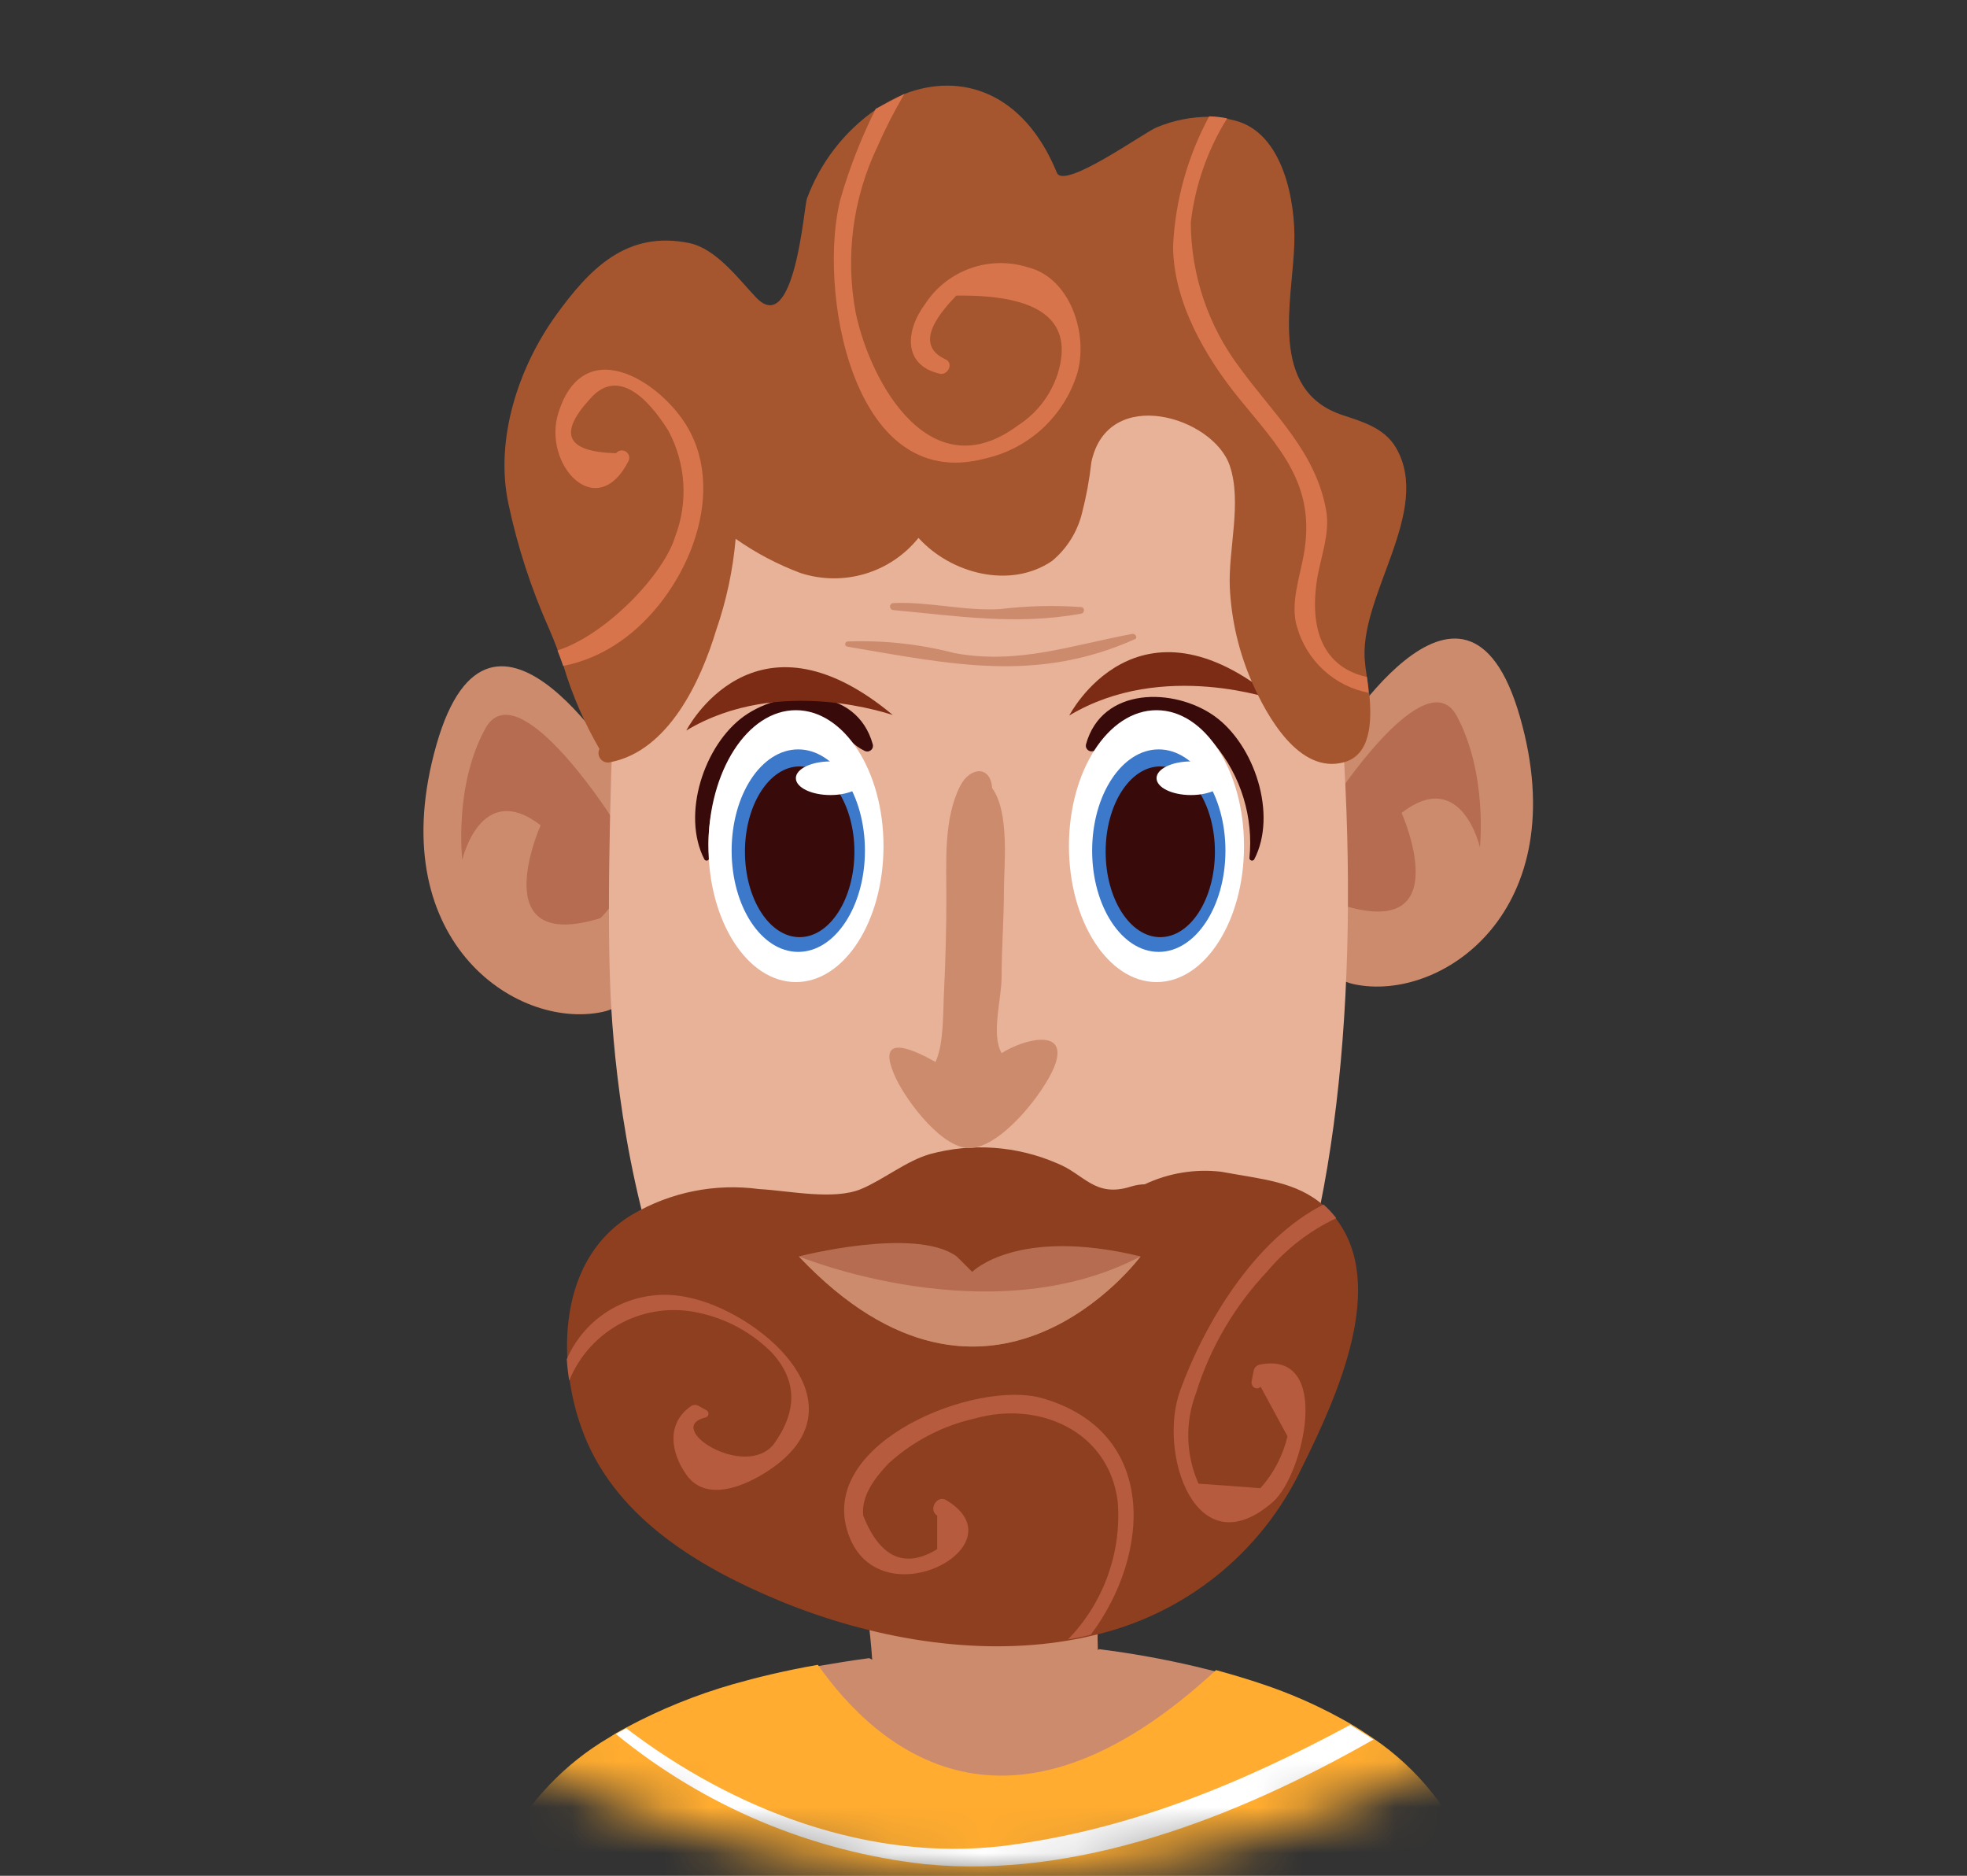 <svg width="43" height="41" viewBox="0 0 43 41" fill="none" xmlns="http://www.w3.org/2000/svg">
<rect x="0" y="0" width="43" height="41" fill="#333333" stroke="none"/>
<mask id="mask0_0_474" style="mask-type:alpha" maskUnits="userSpaceOnUse" x="0" y="-2" width="43" height="43">
<path d="M43 19.502C43 22.325 42.444 25.12 41.364 27.729C40.283 30.337 38.7 32.707 36.703 34.703C34.707 36.7 32.337 38.283 29.729 39.364C27.12 40.444 24.325 41 21.502 41C15.799 41 10.33 38.735 6.298 34.702C2.265 30.67 0 25.201 0 19.498C-3.87231e-08 16.675 0.556 13.879 1.637 11.27C2.717 8.662 4.301 6.292 6.298 4.295C8.295 2.299 10.665 0.716 13.274 -0.365C15.882 -1.445 18.678 -2 21.502 -2C24.325 -2 27.121 -1.444 29.73 -0.363C32.338 0.717 34.708 2.301 36.705 4.298C38.701 6.295 40.284 8.665 41.365 11.274C42.445 13.882 43.001 16.678 43 19.502Z" fill="white"/>
</mask>
<g mask="url(#mask0_0_474)">
<path d="M32.284 44.331L21.405 44.496L10.736 44.331C10.455 43.375 10.43 42.362 10.665 41.393C10.945 40.267 11.68 39.025 13.311 38.01C14.157 37.502 15.068 37.109 16.018 36.842C16.285 36.768 16.563 36.693 16.857 36.625C17.151 36.558 17.514 36.48 17.872 36.419C18.231 36.358 18.607 36.294 19.002 36.243L19.067 36.277C18.975 34.922 18.687 33.587 18.211 32.314L24.451 32.561C24.112 33.698 23.96 34.882 24 36.067L24.027 36.047C24.736 36.136 25.44 36.262 26.136 36.426L26.576 36.534C26.941 36.633 27.286 36.738 27.611 36.849C28.185 37.041 28.741 37.283 29.273 37.573C30.596 38.232 31.63 39.354 32.179 40.727C32.632 41.879 32.669 43.154 32.284 44.331Z" fill="#CD8B6D"/>
<path d="M32.542 42.892C32.542 43.058 32.521 43.231 32.504 43.356C32.465 43.684 32.391 44.008 32.285 44.32L21.405 44.486L10.736 44.32C10.601 43.881 10.527 43.426 10.516 42.967C10.516 42.916 10.516 42.869 10.516 42.815C10.504 42.333 10.555 41.852 10.668 41.383C10.727 41.154 10.799 40.928 10.885 40.706C10.935 40.588 10.993 40.466 11.05 40.348C11.57 39.363 12.354 38.542 13.314 37.979L13.47 37.881L13.697 37.756C14.437 37.36 15.218 37.044 16.025 36.812C16.292 36.737 16.57 36.663 16.864 36.595C17.158 36.527 17.52 36.45 17.879 36.389C19.172 38.226 22.035 40.713 26.583 36.504C26.948 36.603 27.293 36.708 27.618 36.818C28.192 37.01 28.748 37.253 29.279 37.542C29.364 37.587 29.445 37.634 29.527 37.681C29.706 37.786 29.865 37.891 30.031 38.003C31.006 38.667 31.757 39.611 32.186 40.71C32.234 40.832 32.278 40.953 32.312 41.072C32.354 41.19 32.388 41.311 32.413 41.434C32.525 41.912 32.568 42.403 32.542 42.892Z" fill="#FFAC30"/>
<path d="M30.024 38.023C26.979 39.759 23.52 41.069 20.231 40.747C17.747 40.473 15.396 39.485 13.463 37.901L13.69 37.776C16.059 39.583 19.009 40.686 21.903 40.351C24.667 40.013 27.141 38.981 29.517 37.702C29.699 37.817 29.865 37.911 30.024 38.023Z" fill="white"/>
<path d="M32.406 41.441C28.921 42.54 25.267 43.005 21.618 42.815C18.573 42.622 15.48 42.344 12.58 41.363C12.005 41.167 11.441 40.953 10.888 40.723C10.939 40.605 10.996 40.483 11.054 40.365C14.633 41.687 18.406 42.41 22.221 42.503C25.426 42.642 28.631 42.229 31.696 41.282C31.905 41.217 32.112 41.146 32.318 41.079C32.356 41.197 32.386 41.318 32.406 41.441Z" fill="white"/>
<path d="M13.673 16.982C13.673 16.982 10.749 12.045 9.541 16.278C8.333 20.511 11.253 22.521 13.169 22.119C15.084 21.716 13.673 16.982 13.673 16.982Z" fill="#CD8B6D"/>
<path d="M13.317 17.787C13.317 17.787 11.304 14.664 10.61 15.923C9.917 17.181 10.106 18.796 10.106 18.796C10.106 18.796 10.509 17.033 11.818 18.038C11.818 18.038 10.56 20.86 13.128 20.068C13.118 20.055 14.177 19.205 13.317 17.787Z" fill="#B66C50"/>
<path d="M29.096 16.376C29.096 16.376 32.017 11.439 33.228 15.672C34.44 19.906 31.516 21.919 29.601 21.513C27.685 21.107 29.096 16.376 29.096 16.376Z" fill="#CD8B6D"/>
<path d="M29.141 17.513C29.141 17.513 31.171 14.39 31.848 15.652C32.525 16.914 32.352 18.521 32.352 18.521C32.352 18.521 31.949 16.759 30.64 17.767C30.64 17.767 31.898 20.586 29.33 19.78C29.344 19.777 28.285 18.921 29.141 17.513Z" fill="#B66C50"/>
<path d="M13.869 10.184C13.578 10.478 13.165 18.846 13.365 22.071C13.565 25.296 14.776 34.362 22.031 34.362C29.286 34.362 30.491 21.97 28.779 10.989C28.782 10.989 21.026 2.929 13.869 10.184Z" fill="#E8B299"/>
<path d="M16.268 15.652C15.392 16.278 14.891 17.804 15.399 18.785C15.405 18.795 15.415 18.803 15.426 18.807C15.437 18.811 15.449 18.812 15.461 18.809C15.472 18.806 15.482 18.799 15.49 18.791C15.498 18.781 15.503 18.77 15.504 18.758C15.46 18.314 15.505 17.866 15.636 17.439C15.767 17.012 15.98 16.615 16.265 16.271C16.436 16.08 16.645 15.926 16.877 15.818C17.11 15.709 17.362 15.65 17.619 15.642C18.191 15.595 18.448 16.2 18.898 16.41C18.919 16.422 18.943 16.427 18.968 16.426C18.992 16.424 19.015 16.415 19.035 16.4C19.054 16.386 19.069 16.366 19.077 16.343C19.085 16.32 19.086 16.295 19.08 16.271C18.729 15.002 17.152 15.026 16.268 15.652Z" fill="#390A0A"/>
<path d="M19.314 18.494C19.314 20.136 18.458 21.466 17.399 21.466C16.339 21.466 15.487 20.136 15.487 18.494C15.487 16.853 16.343 15.523 17.399 15.523C18.454 15.523 19.314 16.853 19.314 18.494Z" fill="white"/>
<path d="M18.908 18.593C18.908 19.814 18.255 20.806 17.449 20.806C16.644 20.806 15.994 19.814 15.994 18.593C15.994 17.371 16.644 16.38 17.449 16.38C18.255 16.38 18.908 17.371 18.908 18.593Z" fill="#3D79CA"/>
<path d="M18.678 18.616C18.678 19.648 18.14 20.484 17.48 20.484C16.82 20.484 16.285 19.648 16.285 18.616C16.285 17.584 16.823 16.752 17.48 16.752C18.136 16.752 18.678 17.588 18.678 18.616Z" fill="#390A0A"/>
<path d="M18.908 17.009C18.908 17.212 18.569 17.378 18.153 17.378C17.737 17.378 17.398 17.212 17.398 17.009C17.398 16.806 17.737 16.643 18.153 16.643C18.569 16.643 18.908 16.806 18.908 17.009Z" fill="white"/>
<path d="M26.549 15.652C27.425 16.278 27.929 17.804 27.418 18.785C27.412 18.795 27.402 18.803 27.391 18.807C27.38 18.811 27.368 18.812 27.356 18.809C27.345 18.806 27.335 18.799 27.327 18.791C27.319 18.781 27.314 18.77 27.313 18.758C27.358 18.314 27.314 17.865 27.183 17.438C27.053 17.011 26.838 16.614 26.552 16.271C26.381 16.08 26.172 15.926 25.94 15.818C25.707 15.709 25.455 15.65 25.198 15.642C24.627 15.595 24.369 16.2 23.919 16.41C23.898 16.421 23.874 16.425 23.851 16.423C23.827 16.421 23.804 16.412 23.786 16.398C23.767 16.383 23.753 16.363 23.744 16.341C23.736 16.319 23.735 16.294 23.74 16.271C24.089 15.002 25.669 15.026 26.549 15.652Z" fill="#390A0A"/>
<path d="M27.195 18.494C27.195 20.136 26.339 21.466 25.283 21.466C24.227 21.466 23.368 20.136 23.368 18.494C23.368 16.853 24.224 15.523 25.283 15.523C26.342 15.523 27.195 16.853 27.195 18.494Z" fill="white"/>
<path d="M26.789 18.593C26.789 19.814 26.136 20.806 25.33 20.806C24.525 20.806 23.875 19.814 23.875 18.593C23.875 17.371 24.529 16.38 25.33 16.38C26.132 16.38 26.789 17.371 26.789 18.593Z" fill="#3D79CA"/>
<path d="M26.559 18.616C26.559 19.648 26.024 20.484 25.364 20.484C24.704 20.484 24.17 19.648 24.17 18.616C24.17 17.584 24.704 16.752 25.364 16.752C26.024 16.752 26.559 17.588 26.559 18.616Z" fill="#390A0A"/>
<path d="M26.789 17.009C26.789 17.212 26.451 17.378 26.034 17.378C25.618 17.378 25.283 17.212 25.283 17.009C25.283 16.806 25.621 16.643 26.034 16.643C26.447 16.643 26.789 16.806 26.789 17.009Z" fill="white"/>
<path d="M15.003 15.967C15.003 15.967 16.478 13.094 19.517 15.628C19.517 15.638 17.053 14.735 15.003 15.967Z" fill="#7C2C14"/>
<path d="M23.375 15.639C23.375 15.639 24.854 12.765 27.892 15.3C27.892 15.31 25.429 14.407 23.375 15.639Z" fill="#7C2C14"/>
<path d="M29.922 15.144C29.922 15.023 29.895 14.904 29.882 14.806C29.868 14.708 29.848 14.583 29.841 14.491C29.675 13.053 31.327 11.182 30.518 9.788C30.271 9.361 29.794 9.219 29.361 9.077C27.703 8.539 28.261 6.563 28.295 5.318C28.325 4.424 28.061 2.901 26.992 2.634L26.833 2.597C26.704 2.571 26.572 2.556 26.44 2.553C26.044 2.553 25.652 2.631 25.287 2.783C25.029 2.884 23.256 4.16 23.104 3.774C22.376 2.001 21.003 1.578 19.777 2.052C19.557 2.141 19.347 2.254 19.151 2.39C18.458 2.871 17.93 3.554 17.639 4.346C17.578 4.499 17.372 7.392 16.529 6.502C16.147 6.103 15.659 5.433 15.06 5.311C13.707 5.04 12.898 5.856 12.147 6.901C11.331 8.038 10.813 9.608 11.115 11.013C11.314 11.953 11.613 12.869 12.005 13.747C12.072 13.899 12.133 14.055 12.194 14.217C12.255 14.38 12.279 14.451 12.319 14.556C12.508 15.189 12.772 15.798 13.104 16.369C13.087 16.405 13.08 16.445 13.085 16.484C13.089 16.523 13.105 16.56 13.13 16.591C13.155 16.622 13.188 16.644 13.225 16.657C13.263 16.669 13.303 16.67 13.341 16.66C14.61 16.417 15.318 14.894 15.656 13.774C15.88 13.128 16.023 12.458 16.082 11.777C16.521 12.086 16.998 12.337 17.5 12.525C17.957 12.674 18.448 12.68 18.909 12.543C19.37 12.406 19.777 12.132 20.079 11.757C20.786 12.539 22.085 12.884 22.999 12.261C23.322 11.993 23.55 11.629 23.652 11.222C23.747 10.854 23.816 10.48 23.858 10.102C24.214 8.41 26.522 9.107 26.884 10.18C27.154 10.979 26.85 12.004 26.884 12.833C26.918 13.557 27.085 14.268 27.378 14.931C27.686 15.628 28.393 16.934 29.384 16.66C29.966 16.498 29.994 15.774 29.933 15.158L29.922 15.144Z" fill="#A6562F"/>
<path d="M13.436 14.102C13.093 14.322 12.712 14.476 12.312 14.556C12.272 14.437 12.228 14.319 12.187 14.217C13.246 13.879 14.512 12.559 14.762 11.723C14.903 11.351 14.963 10.952 14.937 10.555C14.911 10.158 14.801 9.77 14.614 9.419C14.356 9.006 13.598 7.906 12.895 8.722C12.197 9.483 12.384 9.879 13.466 9.906C13.491 9.876 13.525 9.855 13.564 9.848C13.602 9.841 13.642 9.847 13.675 9.867C13.709 9.887 13.735 9.918 13.747 9.955C13.76 9.992 13.759 10.032 13.744 10.069C13.04 11.456 11.849 10.146 12.208 9.02C12.786 7.189 14.576 8.421 15.098 9.463C15.899 11.04 14.84 13.219 13.436 14.102Z" fill="#D8744C"/>
<path d="M19.771 2.052C19.553 2.422 19.358 2.803 19.185 3.196C18.641 4.331 18.474 5.61 18.708 6.847C19.047 8.424 20.363 10.708 22.251 9.3C22.663 9.037 22.97 8.638 23.121 8.174C23.484 7.007 22.745 6.436 20.904 6.461C20.62 6.766 19.913 7.51 20.671 7.855C20.854 7.937 20.722 8.214 20.539 8.167C19.74 7.981 19.784 7.233 20.231 6.634C20.468 6.275 20.816 6.004 21.222 5.862C21.628 5.719 22.069 5.714 22.478 5.845C23.449 6.089 23.831 7.436 23.51 8.278C23.354 8.713 23.09 9.101 22.743 9.407C22.396 9.712 21.978 9.924 21.527 10.024C18.59 10.803 17.866 6.238 18.38 4.326C18.576 3.655 18.832 3.002 19.145 2.377L19.771 2.052Z" fill="#D8744C"/>
<path d="M29.922 15.144C29.554 15.073 29.213 14.902 28.936 14.648C28.66 14.395 28.459 14.07 28.356 13.71C28.197 13.216 28.417 12.603 28.501 12.126C28.779 10.59 27.97 9.791 27.09 8.712C26.346 7.798 25.642 6.586 25.645 5.365C25.694 4.377 25.964 3.413 26.434 2.543C26.566 2.546 26.697 2.561 26.826 2.587C26.395 3.279 26.124 4.058 26.031 4.867C26.037 6.015 26.414 7.13 27.107 8.045C27.845 9.06 28.752 9.862 28.988 11.141C29.087 11.676 28.853 12.21 28.782 12.725C28.596 14.058 29.161 14.644 29.882 14.796C29.895 14.914 29.912 15.033 29.922 15.144Z" fill="#D8744C"/>
<path d="M29.215 26.65C29.132 26.542 29.039 26.442 28.938 26.352C28.335 25.821 27.584 25.777 26.694 25.611C26.123 25.545 25.546 25.64 25.026 25.885C24.922 25.888 24.82 25.905 24.721 25.936C23.93 26.186 23.706 25.662 23.104 25.425C22.229 25.046 21.252 24.976 20.332 25.225C19.811 25.374 19.317 25.783 18.823 25.99C18.218 26.24 17.239 26.024 16.593 25.99C15.637 25.861 14.665 26.055 13.832 26.541C12.685 27.218 12.326 28.504 12.407 29.746C12.417 29.902 12.435 30.058 12.461 30.213C12.51 30.544 12.591 30.869 12.702 31.184C13.379 33.137 15.26 34.253 17.07 35.001C19.047 35.81 21.304 36.206 23.354 35.857C23.52 35.83 23.693 35.796 23.852 35.756C24.852 35.535 25.789 35.088 26.59 34.447C27.39 33.807 28.032 32.992 28.467 32.064C29.266 30.457 30.312 28.091 29.215 26.65Z" fill="#8E3F20"/>
<path d="M23.845 35.732C23.683 35.773 23.506 35.807 23.347 35.834C23.733 35.437 24.029 34.963 24.216 34.443C24.404 33.923 24.478 33.37 24.434 32.819C24.241 31.282 22.718 30.609 21.307 31.005C20.604 31.164 19.954 31.503 19.422 31.989C19.141 32.287 18.823 32.683 18.87 33.13C19.239 34.05 19.781 34.294 20.488 33.861V33.13C20.282 32.995 20.488 32.666 20.688 32.791C22.38 33.807 19.097 35.499 18.512 33.424C17.967 31.489 21.344 30.159 22.772 30.558C25.317 31.279 25.171 33.962 23.845 35.732Z" fill="#B75B3E"/>
<path d="M27.831 32.825C26.139 34.307 25.3 31.749 25.801 30.389C26.322 28.954 27.412 27.096 28.934 26.328C29.036 26.419 29.129 26.518 29.212 26.626C28.631 26.9 28.116 27.297 27.703 27.79C26.986 28.548 26.453 29.46 26.143 30.457C25.902 31.096 25.923 31.805 26.2 32.429L27.554 32.528C27.843 32.205 28.046 31.815 28.146 31.394L27.557 30.308C27.476 30.406 27.341 30.308 27.361 30.193L27.408 29.952C27.416 29.922 27.432 29.894 27.455 29.872C27.478 29.85 27.506 29.834 27.537 29.827C29.144 29.509 28.491 32.24 27.831 32.825Z" fill="#B75B3E"/>
<path d="M16.915 32.064C16.451 32.402 15.49 32.896 15.016 32.25C14.661 31.759 14.556 31.113 15.111 30.731C15.136 30.716 15.164 30.708 15.192 30.708C15.221 30.708 15.249 30.716 15.274 30.731L15.449 30.829C15.463 30.837 15.474 30.85 15.481 30.864C15.488 30.879 15.49 30.895 15.488 30.912C15.486 30.927 15.479 30.943 15.469 30.955C15.458 30.967 15.445 30.976 15.429 30.981C14.482 31.201 16.282 32.352 16.915 31.567C17.436 30.842 17.426 30.179 16.884 29.577C16.445 29.13 15.883 28.823 15.27 28.694C14.7 28.567 14.103 28.646 13.586 28.917C13.069 29.189 12.664 29.634 12.444 30.176C12.418 30.021 12.4 29.865 12.39 29.709C12.605 29.212 12.985 28.806 13.466 28.559C13.947 28.312 14.498 28.24 15.026 28.355C16.556 28.653 18.911 30.616 16.915 32.064Z" fill="#B75B3E"/>
<path d="M24.934 27.462C24.934 27.462 21.652 31.895 17.463 27.462C17.463 27.462 20.011 26.805 20.914 27.462L21.253 27.8C21.253 27.8 22.227 26.805 24.934 27.462Z" fill="#B66C50"/>
<path d="M24.934 27.462C24.934 27.462 21.652 31.895 17.463 27.462C17.463 27.462 21.652 29.188 24.934 27.462Z" fill="#CD8B6D"/>
<path d="M24.755 13.855C23.419 14.102 22.255 14.532 20.867 14.275C20.105 14.078 19.319 13.992 18.532 14.021C18.471 14.021 18.444 14.123 18.532 14.136C20.776 14.515 22.65 14.938 24.82 13.967C24.87 13.936 24.82 13.845 24.755 13.855Z" fill="#CD8B6D"/>
<path d="M23.642 13.27C23.046 13.227 22.448 13.242 21.855 13.314C21.073 13.358 20.302 13.145 19.517 13.182C19.499 13.185 19.484 13.195 19.473 13.209C19.461 13.223 19.455 13.24 19.455 13.258C19.455 13.276 19.461 13.293 19.473 13.307C19.484 13.321 19.499 13.33 19.517 13.334C20.921 13.463 22.224 13.672 23.642 13.412C23.713 13.398 23.716 13.277 23.642 13.27Z" fill="#CD8B6D"/>
<path d="M21.896 23.019C21.662 22.609 21.896 21.834 21.896 21.354C21.896 20.714 21.947 20.092 21.947 19.449C21.947 18.938 22.078 17.757 21.689 17.226C21.656 16.728 21.206 16.755 20.989 17.181C20.627 17.895 20.688 18.833 20.688 19.614C20.688 20.291 20.671 20.976 20.637 21.669C20.613 22.125 20.637 22.809 20.451 23.212C19.852 22.873 19.124 22.596 19.591 23.581C19.825 24.075 20.627 25.157 21.243 25.093C21.919 25.029 22.799 23.909 23.043 23.33C23.402 22.444 22.376 22.711 21.896 23.019Z" fill="#CD8B6D"/>
</g>
</svg>
